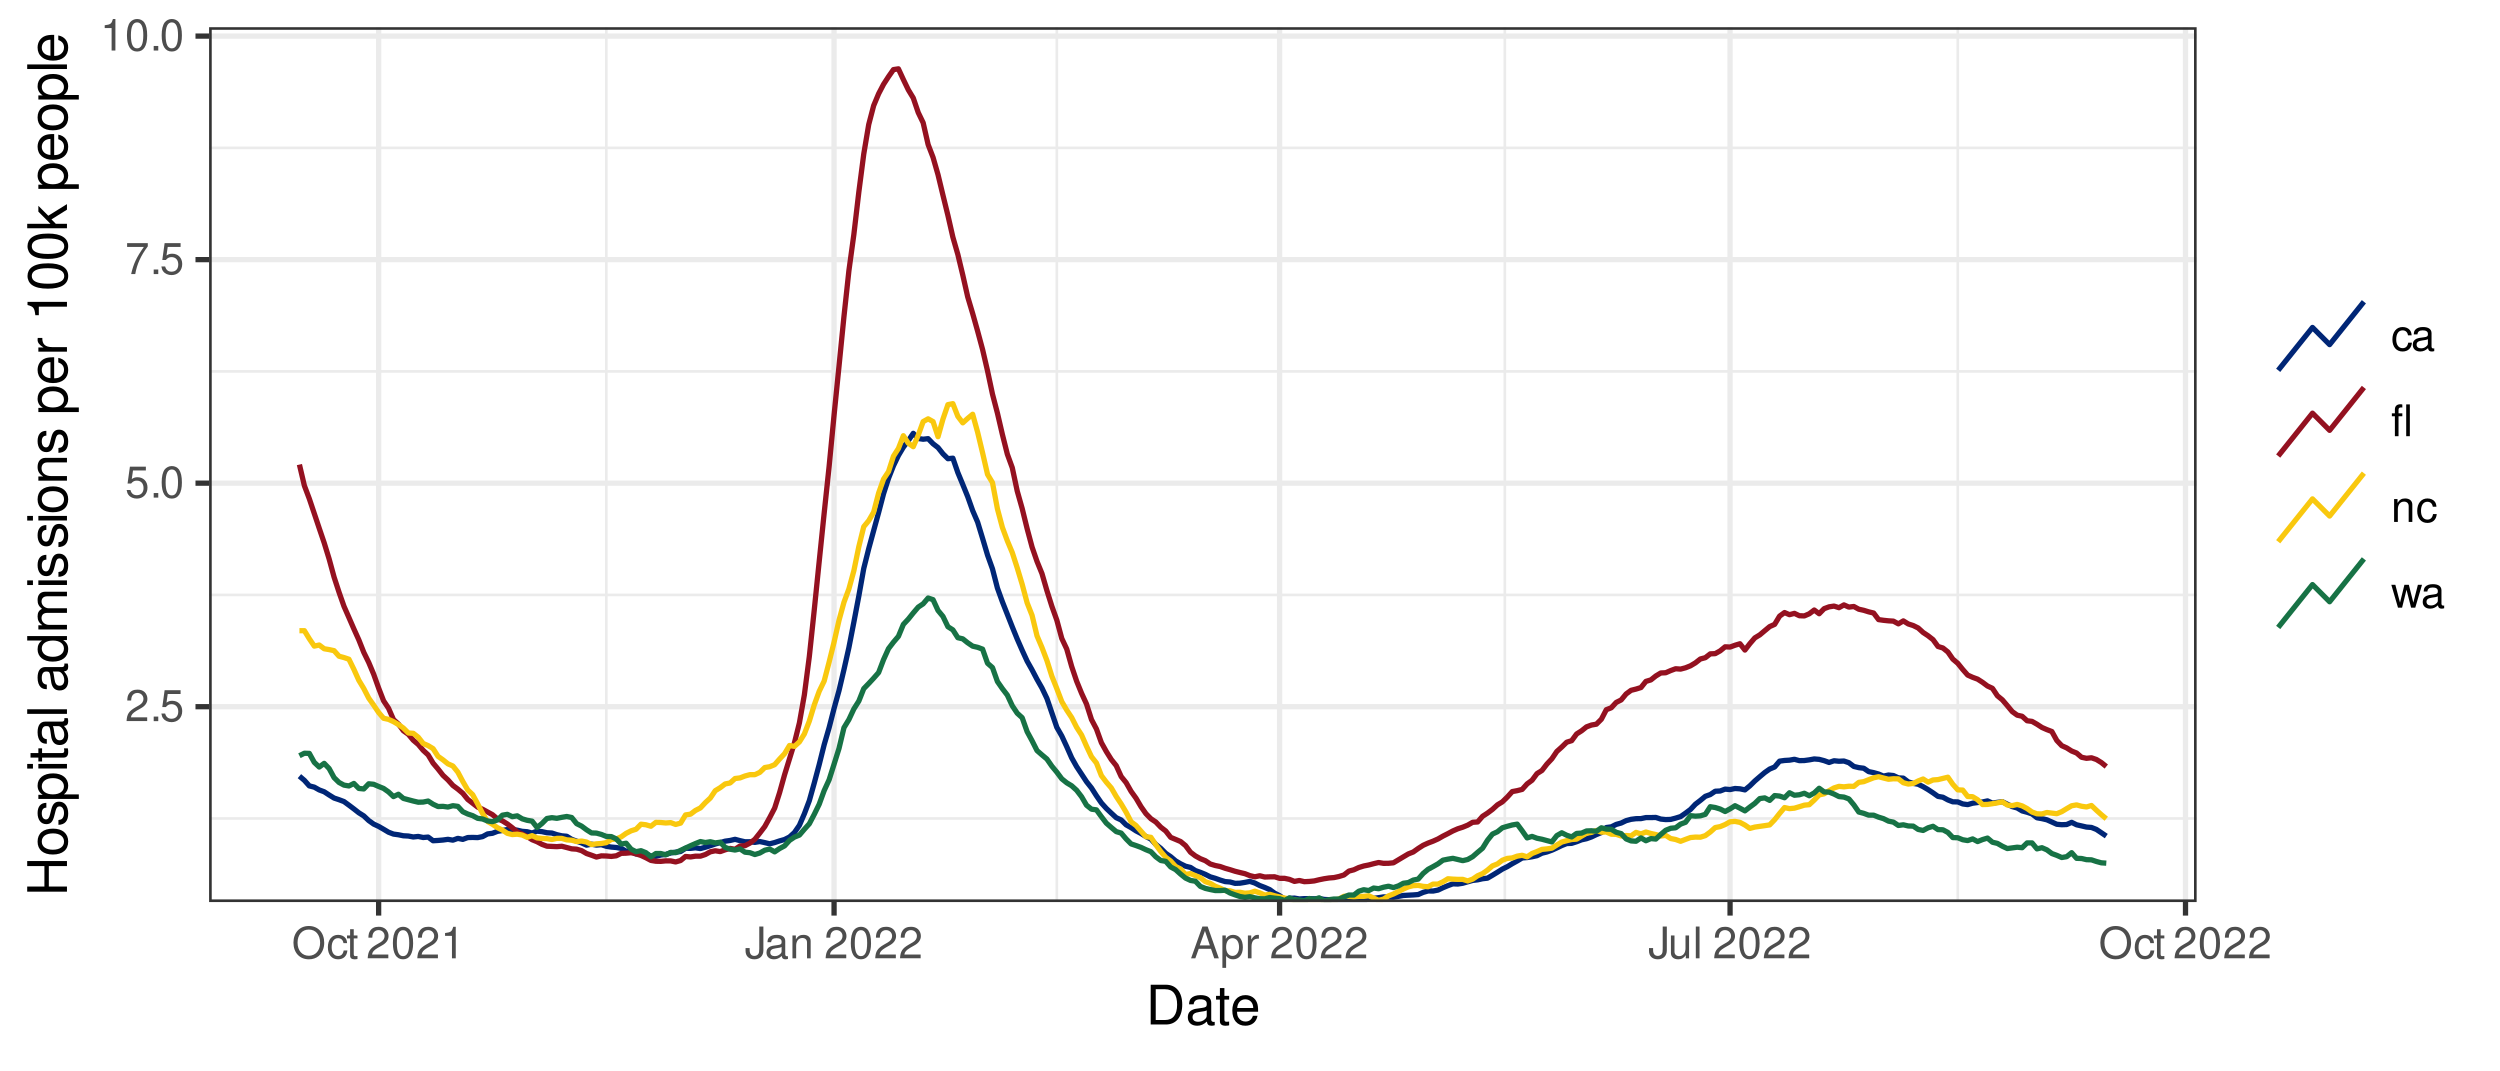 <?xml version="1.0" encoding="UTF-8"?>
<svg xmlns="http://www.w3.org/2000/svg" xmlns:xlink="http://www.w3.org/1999/xlink" width="504pt" height="216pt" viewBox="0 0 504 216" version="1.1">
<defs>
<g>
<symbol overflow="visible" id="glyph0-0">
<path style="stroke:none;" d=""/>
</symbol>
<symbol overflow="visible" id="glyph0-1">
<path style="stroke:none;" d="M 4.453 -0.766 L 1.172 -0.766 C 1.25 -1.297 1.531 -1.625 2.297 -2.094 L 3.172 -2.594 C 4.047 -3.062 4.5 -3.719 4.5 -4.5 C 4.5 -5.031 4.281 -5.531 3.922 -5.875 C 3.547 -6.203 3.094 -6.359 2.5 -6.359 C 1.703 -6.359 1.125 -6.078 0.781 -5.531 C 0.547 -5.203 0.453 -4.797 0.438 -4.156 L 1.219 -4.156 C 1.234 -4.594 1.297 -4.844 1.406 -5.062 C 1.594 -5.438 2 -5.688 2.469 -5.688 C 3.172 -5.688 3.703 -5.172 3.703 -4.484 C 3.703 -3.969 3.406 -3.531 2.859 -3.219 L 2.047 -2.75 C 0.75 -2 0.375 -1.406 0.297 -0.016 L 4.453 -0.016 Z M 4.453 -0.766 "/>
</symbol>
<symbol overflow="visible" id="glyph0-2">
<path style="stroke:none;" d="M 1.688 -0.922 L 0.766 -0.922 L 0.766 0 L 1.688 0 Z M 1.688 -0.922 "/>
</symbol>
<symbol overflow="visible" id="glyph0-3">
<path style="stroke:none;" d="M 4.188 -6.234 L 0.969 -6.234 L 0.5 -2.844 L 1.219 -2.844 C 1.578 -3.266 1.875 -3.422 2.359 -3.422 C 3.203 -3.422 3.719 -2.844 3.719 -1.922 C 3.719 -1.031 3.203 -0.484 2.359 -0.484 C 1.688 -0.484 1.266 -0.828 1.078 -1.531 L 0.312 -1.531 C 0.406 -1.016 0.5 -0.781 0.688 -0.547 C 1.031 -0.078 1.672 0.203 2.375 0.203 C 3.641 0.203 4.516 -0.719 4.516 -2.031 C 4.516 -3.266 3.688 -4.109 2.5 -4.109 C 2.062 -4.109 1.703 -4 1.344 -3.734 L 1.594 -5.469 L 4.188 -5.469 Z M 4.188 -6.234 "/>
</symbol>
<symbol overflow="visible" id="glyph0-4">
<path style="stroke:none;" d="M 2.422 -6.359 C 1.844 -6.359 1.312 -6.094 0.984 -5.672 C 0.578 -5.109 0.375 -4.25 0.375 -3.078 C 0.375 -0.938 1.078 0.203 2.422 0.203 C 3.734 0.203 4.453 -0.938 4.453 -3.031 C 4.453 -4.25 4.266 -5.078 3.859 -5.672 C 3.531 -6.109 3.016 -6.359 2.422 -6.359 Z M 2.422 -5.672 C 3.25 -5.672 3.672 -4.828 3.672 -3.094 C 3.672 -1.281 3.266 -0.438 2.406 -0.438 C 1.578 -0.438 1.172 -1.312 1.172 -3.062 C 1.172 -4.828 1.578 -5.672 2.422 -5.672 Z M 2.422 -5.672 "/>
</symbol>
<symbol overflow="visible" id="glyph0-5">
<path style="stroke:none;" d="M 4.578 -6.234 L 0.406 -6.234 L 0.406 -5.469 L 3.781 -5.469 C 2.281 -3.359 1.688 -2.047 1.219 0 L 2.047 0 C 2.391 -2 3.172 -3.719 4.578 -5.594 Z M 4.578 -6.234 "/>
</symbol>
<symbol overflow="visible" id="glyph0-6">
<path style="stroke:none;" d="M 2.281 -4.531 L 2.281 0 L 3.047 0 L 3.047 -6.359 L 2.547 -6.359 C 2.266 -5.391 2.094 -5.25 0.891 -5.094 L 0.891 -4.531 Z M 2.281 -4.531 "/>
</symbol>
<symbol overflow="visible" id="glyph0-7">
<path style="stroke:none;" d="M 3.422 -6.516 C 1.578 -6.516 0.328 -5.156 0.328 -3.156 C 0.328 -1.141 1.578 0.203 3.438 0.203 C 4.219 0.203 4.906 -0.031 5.422 -0.469 C 6.109 -1.062 6.531 -2.062 6.531 -3.109 C 6.531 -5.172 5.297 -6.516 3.422 -6.516 Z M 3.422 -5.797 C 4.812 -5.797 5.703 -4.75 5.703 -3.125 C 5.703 -1.578 4.781 -0.516 3.438 -0.516 C 2.062 -0.516 1.156 -1.578 1.156 -3.156 C 1.156 -4.734 2.062 -5.797 3.422 -5.797 Z M 3.422 -5.797 "/>
</symbol>
<symbol overflow="visible" id="glyph0-8">
<path style="stroke:none;" d="M 4.141 -3.062 C 4.109 -3.516 4.016 -3.797 3.828 -4.062 C 3.516 -4.484 2.969 -4.734 2.328 -4.734 C 1.078 -4.734 0.266 -3.75 0.266 -2.219 C 0.266 -0.734 1.062 0.203 2.312 0.203 C 3.406 0.203 4.109 -0.453 4.203 -1.578 L 3.453 -1.578 C 3.328 -0.844 2.953 -0.469 2.328 -0.469 C 1.516 -0.469 1.031 -1.141 1.031 -2.219 C 1.031 -3.375 1.516 -4.062 2.312 -4.062 C 2.922 -4.062 3.312 -3.703 3.406 -3.062 Z M 4.141 -3.062 "/>
</symbol>
<symbol overflow="visible" id="glyph0-9">
<path style="stroke:none;" d="M 2.234 -4.609 L 1.484 -4.609 L 1.484 -5.875 L 0.75 -5.875 L 0.75 -4.609 L 0.125 -4.609 L 0.125 -4.016 L 0.75 -4.016 L 0.75 -0.531 C 0.75 -0.047 1.062 0.203 1.641 0.203 C 1.828 0.203 1.984 0.188 2.234 0.141 L 2.234 -0.469 C 2.125 -0.453 2.031 -0.438 1.875 -0.438 C 1.562 -0.438 1.484 -0.531 1.484 -0.859 L 1.484 -4.016 L 2.234 -4.016 Z M 2.234 -4.609 "/>
</symbol>
<symbol overflow="visible" id="glyph0-10">
<path style="stroke:none;" d=""/>
</symbol>
<symbol overflow="visible" id="glyph0-11">
<path style="stroke:none;" d="M 2.922 -6.406 L 2.922 -1.906 C 2.922 -1.391 2.875 -1.094 2.734 -0.875 C 2.562 -0.641 2.266 -0.484 1.938 -0.484 C 1.328 -0.484 0.984 -0.891 0.984 -1.641 L 0.984 -2.062 L 0.156 -2.062 L 0.156 -1.5 C 0.156 -0.453 0.828 0.203 1.938 0.203 C 3.047 0.203 3.75 -0.5 3.75 -1.594 L 3.75 -6.406 Z M 2.922 -6.406 "/>
</symbol>
<symbol overflow="visible" id="glyph0-12">
<path style="stroke:none;" d="M 4.703 -0.438 C 4.625 -0.406 4.594 -0.406 4.547 -0.406 C 4.297 -0.406 4.156 -0.547 4.156 -0.781 L 4.156 -3.484 C 4.156 -4.297 3.547 -4.734 2.422 -4.734 C 1.734 -4.734 1.203 -4.547 0.891 -4.203 C 0.672 -3.969 0.594 -3.703 0.578 -3.25 L 1.312 -3.25 C 1.375 -3.812 1.703 -4.062 2.391 -4.062 C 3.062 -4.062 3.422 -3.812 3.422 -3.375 L 3.422 -3.188 C 3.406 -2.875 3.25 -2.75 2.656 -2.672 C 1.625 -2.547 1.453 -2.5 1.172 -2.391 C 0.641 -2.156 0.375 -1.766 0.375 -1.156 C 0.375 -0.328 0.953 0.203 1.875 0.203 C 2.469 0.203 2.922 0 3.453 -0.469 C 3.5 0 3.734 0.203 4.203 0.203 C 4.359 0.203 4.453 0.188 4.703 0.125 Z M 3.422 -1.453 C 3.422 -1.203 3.359 -1.062 3.125 -0.859 C 2.828 -0.578 2.469 -0.438 2.047 -0.438 C 1.469 -0.438 1.141 -0.719 1.141 -1.172 C 1.141 -1.656 1.453 -1.906 2.25 -2.016 C 3.031 -2.125 3.172 -2.156 3.422 -2.281 Z M 3.422 -1.453 "/>
</symbol>
<symbol overflow="visible" id="glyph0-13">
<path style="stroke:none;" d="M 0.609 -4.609 L 0.609 0 L 1.359 0 L 1.359 -2.547 C 1.359 -3.484 1.844 -4.094 2.609 -4.094 C 3.188 -4.094 3.547 -3.75 3.547 -3.188 L 3.547 0 L 4.281 0 L 4.281 -3.484 C 4.281 -4.25 3.719 -4.734 2.828 -4.734 C 2.141 -4.734 1.703 -4.484 1.297 -3.828 L 1.297 -4.609 Z M 0.609 -4.609 "/>
</symbol>
<symbol overflow="visible" id="glyph0-14">
<path style="stroke:none;" d="M 4.172 -1.922 L 4.828 0 L 5.75 0 L 3.5 -6.406 L 2.438 -6.406 L 0.156 0 L 1.016 0 L 1.703 -1.922 Z M 3.938 -2.609 L 1.906 -2.609 L 2.953 -5.531 Z M 3.938 -2.609 "/>
</symbol>
<symbol overflow="visible" id="glyph0-15">
<path style="stroke:none;" d="M 0.469 1.922 L 1.219 1.922 L 1.219 -0.484 C 1.594 -0.016 2.031 0.203 2.625 0.203 C 3.828 0.203 4.594 -0.75 4.594 -2.219 C 4.594 -3.781 3.844 -4.734 2.625 -4.734 C 2 -4.734 1.5 -4.453 1.156 -3.922 L 1.156 -4.609 L 0.469 -4.609 Z M 2.5 -4.062 C 3.312 -4.062 3.828 -3.344 3.828 -2.25 C 3.828 -1.203 3.297 -0.484 2.5 -0.484 C 1.719 -0.484 1.219 -1.188 1.219 -2.266 C 1.219 -3.359 1.719 -4.062 2.5 -4.062 Z M 2.5 -4.062 "/>
</symbol>
<symbol overflow="visible" id="glyph0-16">
<path style="stroke:none;" d="M 0.609 -4.609 L 0.609 0 L 1.344 0 L 1.344 -2.391 C 1.359 -3.5 1.812 -4 2.828 -3.969 L 2.828 -4.719 C 2.703 -4.734 2.625 -4.734 2.547 -4.734 C 2.062 -4.734 1.703 -4.453 1.281 -3.781 L 1.281 -4.609 Z M 0.609 -4.609 "/>
</symbol>
<symbol overflow="visible" id="glyph0-17">
<path style="stroke:none;" d="M 4.234 0 L 4.234 -4.609 L 3.516 -4.609 L 3.516 -2 C 3.516 -1.062 3.016 -0.438 2.25 -0.438 C 1.672 -0.438 1.297 -0.797 1.297 -1.344 L 1.297 -4.609 L 0.578 -4.609 L 0.578 -1.062 C 0.578 -0.297 1.141 0.203 2.047 0.203 C 2.719 0.203 3.156 -0.031 3.578 -0.641 L 3.578 0 Z M 4.234 0 "/>
</symbol>
<symbol overflow="visible" id="glyph0-18">
<path style="stroke:none;" d="M 1.344 -6.406 L 0.594 -6.406 L 0.594 0 L 1.344 0 Z M 1.344 -6.406 "/>
</symbol>
<symbol overflow="visible" id="glyph0-19">
<path style="stroke:none;" d="M 2.266 -4.609 L 1.5 -4.609 L 1.5 -5.328 C 1.5 -5.641 1.656 -5.797 2 -5.797 C 2.062 -5.797 2.094 -5.797 2.266 -5.781 L 2.266 -6.391 C 2.094 -6.438 2 -6.438 1.844 -6.438 C 1.172 -6.438 0.766 -6.047 0.766 -5.391 L 0.766 -4.609 L 0.156 -4.609 L 0.156 -4.016 L 0.766 -4.016 L 0.766 0 L 1.5 0 L 1.5 -4.016 L 2.266 -4.016 Z M 3.781 -6.406 L 3.047 -6.406 L 3.047 0 L 3.781 0 Z M 3.781 -6.406 "/>
</symbol>
<symbol overflow="visible" id="glyph0-20">
<path style="stroke:none;" d="M 4.875 0 L 6.234 -4.609 L 5.406 -4.609 L 4.484 -1.016 L 3.578 -4.609 L 2.688 -4.609 L 1.797 -1.016 L 0.859 -4.609 L 0.047 -4.609 L 1.391 0 L 2.219 0 L 3.109 -3.609 L 4.031 0 Z M 4.875 0 "/>
</symbol>
<symbol overflow="visible" id="glyph1-0">
<path style="stroke:none;" d=""/>
</symbol>
<symbol overflow="visible" id="glyph1-1">
<path style="stroke:none;" d="M 0.984 0 L 4.062 0 C 6.094 0 7.344 -1.516 7.344 -4.016 C 7.344 -6.5 6.109 -8.016 4.062 -8.016 L 0.984 -8.016 Z M 2 -0.906 L 2 -7.109 L 3.891 -7.109 C 5.484 -7.109 6.312 -6.047 6.312 -4 C 6.312 -1.969 5.484 -0.906 3.891 -0.906 Z M 2 -0.906 "/>
</symbol>
<symbol overflow="visible" id="glyph1-2">
<path style="stroke:none;" d="M 5.891 -0.531 C 5.781 -0.516 5.734 -0.516 5.688 -0.516 C 5.375 -0.516 5.188 -0.688 5.188 -0.969 L 5.188 -4.359 C 5.188 -5.375 4.438 -5.922 3.031 -5.922 C 2.172 -5.922 1.5 -5.688 1.109 -5.266 C 0.844 -4.969 0.734 -4.625 0.719 -4.062 L 1.641 -4.062 C 1.719 -4.766 2.141 -5.078 2.984 -5.078 C 3.828 -5.078 4.281 -4.781 4.281 -4.219 L 4.281 -3.984 C 4.266 -3.594 4.062 -3.438 3.328 -3.344 C 2.031 -3.172 1.828 -3.141 1.469 -2.984 C 0.797 -2.703 0.469 -2.203 0.469 -1.453 C 0.469 -0.406 1.188 0.25 2.359 0.25 C 3.078 0.25 3.656 0 4.312 -0.594 C 4.375 0 4.656 0.25 5.266 0.25 C 5.453 0.25 5.578 0.234 5.891 0.156 Z M 4.281 -1.812 C 4.281 -1.5 4.188 -1.312 3.922 -1.062 C 3.547 -0.719 3.094 -0.547 2.547 -0.547 C 1.844 -0.547 1.422 -0.891 1.422 -1.469 C 1.422 -2.078 1.812 -2.391 2.812 -2.531 C 3.781 -2.656 3.969 -2.703 4.281 -2.844 Z M 4.281 -1.812 "/>
</symbol>
<symbol overflow="visible" id="glyph1-3">
<path style="stroke:none;" d="M 2.797 -5.766 L 1.844 -5.766 L 1.844 -7.344 L 0.938 -7.344 L 0.938 -5.766 L 0.156 -5.766 L 0.156 -5.016 L 0.938 -5.016 L 0.938 -0.656 C 0.938 -0.062 1.328 0.25 2.047 0.25 C 2.281 0.25 2.484 0.234 2.797 0.172 L 2.797 -0.594 C 2.656 -0.562 2.547 -0.547 2.359 -0.547 C 1.953 -0.547 1.844 -0.656 1.844 -1.062 L 1.844 -5.016 L 2.797 -5.016 Z M 2.797 -5.766 "/>
</symbol>
<symbol overflow="visible" id="glyph1-4">
<path style="stroke:none;" d="M 5.641 -2.578 C 5.641 -3.453 5.578 -3.984 5.406 -4.406 C 5.031 -5.359 4.156 -5.922 3.078 -5.922 C 1.469 -5.922 0.438 -4.703 0.438 -2.812 C 0.438 -0.906 1.438 0.25 3.062 0.25 C 4.375 0.25 5.297 -0.5 5.516 -1.75 L 4.594 -1.75 C 4.344 -0.984 3.828 -0.594 3.094 -0.594 C 2.516 -0.594 2.016 -0.859 1.703 -1.344 C 1.484 -1.672 1.406 -2 1.391 -2.578 Z M 1.422 -3.328 C 1.5 -4.391 2.141 -5.078 3.062 -5.078 C 4 -5.078 4.656 -4.359 4.656 -3.328 Z M 1.422 -3.328 "/>
</symbol>
<symbol overflow="visible" id="glyph2-0">
<path style="stroke:none;" d=""/>
</symbol>
<symbol overflow="visible" id="glyph2-1">
<path style="stroke:none;" d="M -3.656 -6.062 L 0 -6.062 L 0 -7.078 L -8.016 -7.078 L -8.016 -6.062 L -4.547 -6.062 L -4.547 -1.938 L -8.016 -1.938 L -8.016 -0.906 L 0 -0.906 L 0 -1.938 L -3.656 -1.938 Z M -3.656 -6.062 "/>
</symbol>
<symbol overflow="visible" id="glyph2-2">
<path style="stroke:none;" d="M -5.922 -2.984 C -5.922 -1.359 -4.781 -0.391 -2.844 -0.391 C -0.891 -0.391 0.25 -1.359 0.25 -3 C 0.25 -4.625 -0.906 -5.609 -2.797 -5.609 C -4.797 -5.609 -5.922 -4.656 -5.922 -2.984 Z M -5.078 -3 C -5.078 -4.031 -4.234 -4.656 -2.812 -4.656 C -1.438 -4.656 -0.594 -4.016 -0.594 -3 C -0.594 -1.984 -1.438 -1.359 -2.844 -1.359 C -4.234 -1.359 -5.078 -1.984 -5.078 -3 Z M -5.078 -3 "/>
</symbol>
<symbol overflow="visible" id="glyph2-3">
<path style="stroke:none;" d="M -4.156 -4.812 C -5.297 -4.812 -5.922 -4.062 -5.922 -2.734 C -5.922 -1.391 -5.234 -0.516 -4.172 -0.516 C -3.266 -0.516 -2.844 -0.984 -2.516 -2.344 L -2.297 -3.203 C -2.141 -3.844 -1.906 -4.094 -1.5 -4.094 C -0.953 -4.094 -0.594 -3.547 -0.594 -2.75 C -0.594 -2.25 -0.734 -1.844 -0.984 -1.609 C -1.141 -1.469 -1.312 -1.391 -1.719 -1.344 L -1.719 -0.375 C -0.391 -0.422 0.25 -1.172 0.25 -2.672 C 0.25 -4.125 -0.469 -5.047 -1.578 -5.047 C -2.438 -5.047 -2.906 -4.562 -3.172 -3.422 L -3.391 -2.547 C -3.562 -1.797 -3.812 -1.469 -4.219 -1.469 C -4.75 -1.469 -5.078 -1.953 -5.078 -2.688 C -5.078 -3.438 -4.766 -3.828 -4.156 -3.844 Z M -4.156 -4.812 "/>
</symbol>
<symbol overflow="visible" id="glyph2-4">
<path style="stroke:none;" d="M 2.391 -0.594 L 2.391 -1.516 L -0.609 -1.516 C -0.016 -2 0.25 -2.547 0.25 -3.281 C 0.25 -4.781 -0.953 -5.75 -2.781 -5.75 C -4.719 -5.75 -5.922 -4.812 -5.922 -3.281 C -5.922 -2.5 -5.578 -1.875 -4.891 -1.438 L -5.766 -1.438 L -5.766 -0.594 Z M -5.078 -3.125 C -5.078 -4.141 -4.188 -4.797 -2.812 -4.797 C -1.5 -4.797 -0.609 -4.125 -0.609 -3.125 C -0.609 -2.141 -1.484 -1.516 -2.844 -1.516 C -4.188 -1.516 -5.078 -2.141 -5.078 -3.125 Z M -5.078 -3.125 "/>
</symbol>
<symbol overflow="visible" id="glyph2-5">
<path style="stroke:none;" d="M -5.766 -1.656 L -5.766 -0.734 L 0 -0.734 L 0 -1.656 Z M -8.016 -1.656 L -8.016 -0.719 L -6.859 -0.719 L -6.859 -1.656 Z M -8.016 -1.656 "/>
</symbol>
<symbol overflow="visible" id="glyph2-6">
<path style="stroke:none;" d="M -5.766 -2.797 L -5.766 -1.844 L -7.344 -1.844 L -7.344 -0.938 L -5.766 -0.938 L -5.766 -0.156 L -5.016 -0.156 L -5.016 -0.938 L -0.656 -0.938 C -0.062 -0.938 0.25 -1.328 0.25 -2.047 C 0.25 -2.281 0.234 -2.484 0.172 -2.797 L -0.594 -2.797 C -0.562 -2.656 -0.547 -2.547 -0.547 -2.359 C -0.547 -1.953 -0.656 -1.844 -1.062 -1.844 L -5.016 -1.844 L -5.016 -2.797 Z M -5.766 -2.797 "/>
</symbol>
<symbol overflow="visible" id="glyph2-7">
<path style="stroke:none;" d="M -0.531 -5.891 C -0.516 -5.781 -0.516 -5.734 -0.516 -5.688 C -0.516 -5.375 -0.688 -5.188 -0.969 -5.188 L -4.359 -5.188 C -5.375 -5.188 -5.922 -4.438 -5.922 -3.031 C -5.922 -2.172 -5.688 -1.5 -5.266 -1.109 C -4.969 -0.844 -4.625 -0.734 -4.062 -0.719 L -4.062 -1.641 C -4.766 -1.719 -5.078 -2.141 -5.078 -2.984 C -5.078 -3.828 -4.781 -4.281 -4.219 -4.281 L -3.984 -4.281 C -3.594 -4.266 -3.438 -4.062 -3.344 -3.328 C -3.172 -2.031 -3.141 -1.828 -2.984 -1.469 C -2.703 -0.797 -2.203 -0.469 -1.453 -0.469 C -0.406 -0.469 0.25 -1.188 0.25 -2.359 C 0.25 -3.078 0 -3.656 -0.594 -4.312 C 0 -4.375 0.25 -4.656 0.25 -5.266 C 0.25 -5.453 0.234 -5.578 0.156 -5.891 Z M -1.812 -4.281 C -1.5 -4.281 -1.312 -4.188 -1.062 -3.922 C -0.719 -3.547 -0.547 -3.094 -0.547 -2.547 C -0.547 -1.844 -0.891 -1.422 -1.469 -1.422 C -2.078 -1.422 -2.391 -1.812 -2.531 -2.812 C -2.656 -3.781 -2.703 -3.969 -2.844 -4.281 Z M -1.812 -4.281 "/>
</symbol>
<symbol overflow="visible" id="glyph2-8">
<path style="stroke:none;" d="M -8.016 -1.672 L -8.016 -0.75 L 0 -0.75 L 0 -1.672 Z M -8.016 -1.672 "/>
</symbol>
<symbol overflow="visible" id="glyph2-9">
<path style="stroke:none;" d=""/>
</symbol>
<symbol overflow="visible" id="glyph2-10">
<path style="stroke:none;" d="M -8.016 -5.438 L -8.016 -4.531 L -5.031 -4.531 C -5.625 -4.141 -5.922 -3.531 -5.922 -2.766 C -5.922 -1.266 -4.734 -0.281 -2.891 -0.281 C -0.953 -0.281 0.25 -1.234 0.25 -2.797 C 0.25 -3.594 -0.047 -4.141 -0.766 -4.625 L 0 -4.625 L 0 -5.438 Z M -5.078 -2.922 C -5.078 -3.906 -4.203 -4.531 -2.812 -4.531 C -1.484 -4.531 -0.609 -3.891 -0.609 -2.922 C -0.609 -1.906 -1.5 -1.25 -2.844 -1.25 C -4.188 -1.25 -5.078 -1.906 -5.078 -2.922 Z M -5.078 -2.922 "/>
</symbol>
<symbol overflow="visible" id="glyph2-11">
<path style="stroke:none;" d="M -5.766 -0.766 L 0 -0.766 L 0 -1.688 L -3.625 -1.688 C -4.453 -1.688 -5.125 -2.297 -5.125 -3.047 C -5.125 -3.734 -4.703 -4.109 -3.969 -4.109 L 0 -4.109 L 0 -5.031 L -3.625 -5.031 C -4.453 -5.031 -5.125 -5.641 -5.125 -6.391 C -5.125 -7.062 -4.703 -7.453 -3.969 -7.453 L 0 -7.453 L 0 -8.375 L -4.328 -8.375 C -5.359 -8.375 -5.922 -7.781 -5.922 -6.703 C -5.922 -5.938 -5.703 -5.484 -5.047 -4.938 C -5.672 -4.594 -5.922 -4.141 -5.922 -3.391 C -5.922 -2.625 -5.641 -2.094 -4.953 -1.609 L -5.766 -1.609 Z M -5.766 -0.766 "/>
</symbol>
<symbol overflow="visible" id="glyph2-12">
<path style="stroke:none;" d="M -5.766 -0.766 L 0 -0.766 L 0 -1.688 L -3.172 -1.688 C -4.359 -1.688 -5.125 -2.312 -5.125 -3.25 C -5.125 -3.984 -4.688 -4.438 -4 -4.438 L 0 -4.438 L 0 -5.359 L -4.359 -5.359 C -5.312 -5.359 -5.922 -4.641 -5.922 -3.531 C -5.922 -2.672 -5.594 -2.125 -4.797 -1.609 L -5.766 -1.609 Z M -5.766 -0.766 "/>
</symbol>
<symbol overflow="visible" id="glyph2-13">
<path style="stroke:none;" d="M -2.578 -5.641 C -3.453 -5.641 -3.984 -5.578 -4.406 -5.406 C -5.359 -5.031 -5.922 -4.156 -5.922 -3.078 C -5.922 -1.469 -4.703 -0.438 -2.812 -0.438 C -0.906 -0.438 0.25 -1.438 0.25 -3.062 C 0.25 -4.375 -0.5 -5.297 -1.75 -5.516 L -1.75 -4.594 C -0.984 -4.344 -0.594 -3.828 -0.594 -3.094 C -0.594 -2.516 -0.859 -2.016 -1.344 -1.703 C -1.672 -1.484 -2 -1.406 -2.578 -1.391 Z M -3.328 -1.422 C -4.391 -1.5 -5.078 -2.141 -5.078 -3.062 C -5.078 -4 -4.359 -4.656 -3.328 -4.656 Z M -3.328 -1.422 "/>
</symbol>
<symbol overflow="visible" id="glyph2-14">
<path style="stroke:none;" d="M -5.766 -0.766 L 0 -0.766 L 0 -1.688 L -2.984 -1.688 C -4.375 -1.688 -5 -2.266 -4.969 -3.531 L -5.891 -3.531 C -5.922 -3.375 -5.922 -3.281 -5.922 -3.172 C -5.922 -2.578 -5.578 -2.141 -4.719 -1.609 L -5.766 -1.609 Z M -5.766 -0.766 "/>
</symbol>
<symbol overflow="visible" id="glyph2-15">
<path style="stroke:none;" d="M -5.672 -2.844 L 0 -2.844 L 0 -3.812 L -7.953 -3.812 L -7.953 -3.172 C -6.734 -2.844 -6.562 -2.625 -6.375 -1.125 L -5.672 -1.125 Z M -5.672 -2.844 "/>
</symbol>
<symbol overflow="visible" id="glyph2-16">
<path style="stroke:none;" d="M -7.953 -3.031 C -7.953 -2.297 -7.625 -1.641 -7.078 -1.234 C -6.375 -0.719 -5.328 -0.469 -3.844 -0.469 C -1.172 -0.469 0.25 -1.359 0.25 -3.031 C 0.25 -4.672 -1.172 -5.578 -3.781 -5.578 C -5.328 -5.578 -6.359 -5.328 -7.078 -4.812 C -7.641 -4.406 -7.953 -3.766 -7.953 -3.031 Z M -7.094 -3.031 C -7.094 -4.062 -6.031 -4.594 -3.875 -4.594 C -1.609 -4.594 -0.547 -4.078 -0.547 -3 C -0.547 -1.984 -1.656 -1.469 -3.844 -1.469 C -6.031 -1.469 -7.094 -1.984 -7.094 -3.031 Z M -7.094 -3.031 "/>
</symbol>
<symbol overflow="visible" id="glyph2-17">
<path style="stroke:none;" d="M -8.016 -1.547 L -8.016 -0.641 L 0 -0.641 L 0 -1.547 L -2.25 -1.547 L -3.125 -2.438 L 0 -4.391 L 0 -5.516 L -3.766 -3.172 L -5.766 -5.172 L -5.766 -4 L -3.328 -1.547 Z M -8.016 -1.547 "/>
</symbol>
</g>
<clipPath id="clip1">
  <path d="M 42.152 5.48 L 442.844 5.48 L 442.844 181.852 L 42.152 181.852 Z M 42.152 5.48 "/>
</clipPath>
<clipPath id="clip2">
  <path d="M 42.152 164 L 442.844 164 L 442.844 166 L 42.152 166 Z M 42.152 164 "/>
</clipPath>
<clipPath id="clip3">
  <path d="M 42.152 119 L 442.844 119 L 442.844 121 L 42.152 121 Z M 42.152 119 "/>
</clipPath>
<clipPath id="clip4">
  <path d="M 42.152 74 L 442.844 74 L 442.844 76 L 42.152 76 Z M 42.152 74 "/>
</clipPath>
<clipPath id="clip5">
  <path d="M 42.152 29 L 442.844 29 L 442.844 31 L 42.152 31 Z M 42.152 29 "/>
</clipPath>
<clipPath id="clip6">
  <path d="M 121 5.48 L 123 5.48 L 123 181.852 L 121 181.852 Z M 121 5.48 "/>
</clipPath>
<clipPath id="clip7">
  <path d="M 212 5.48 L 214 5.48 L 214 181.852 L 212 181.852 Z M 212 5.48 "/>
</clipPath>
<clipPath id="clip8">
  <path d="M 303 5.48 L 304 5.48 L 304 181.852 L 303 181.852 Z M 303 5.48 "/>
</clipPath>
<clipPath id="clip9">
  <path d="M 394 5.48 L 395 5.48 L 395 181.852 L 394 181.852 Z M 394 5.48 "/>
</clipPath>
<clipPath id="clip10">
  <path d="M 42.152 141 L 442.844 141 L 442.844 144 L 42.152 144 Z M 42.152 141 "/>
</clipPath>
<clipPath id="clip11">
  <path d="M 42.152 96 L 442.844 96 L 442.844 98 L 42.152 98 Z M 42.152 96 "/>
</clipPath>
<clipPath id="clip12">
  <path d="M 42.152 51 L 442.844 51 L 442.844 53 L 42.152 53 Z M 42.152 51 "/>
</clipPath>
<clipPath id="clip13">
  <path d="M 42.152 6 L 442.844 6 L 442.844 8 L 42.152 8 Z M 42.152 6 "/>
</clipPath>
<clipPath id="clip14">
  <path d="M 75 5.48 L 77 5.48 L 77 181.852 L 75 181.852 Z M 75 5.48 "/>
</clipPath>
<clipPath id="clip15">
  <path d="M 167 5.48 L 169 5.48 L 169 181.852 L 167 181.852 Z M 167 5.48 "/>
</clipPath>
<clipPath id="clip16">
  <path d="M 257 5.48 L 259 5.48 L 259 181.852 L 257 181.852 Z M 257 5.48 "/>
</clipPath>
<clipPath id="clip17">
  <path d="M 348 5.48 L 350 5.48 L 350 181.852 L 348 181.852 Z M 348 5.48 "/>
</clipPath>
<clipPath id="clip18">
  <path d="M 440 5.48 L 442 5.48 L 442 181.852 L 440 181.852 Z M 440 5.48 "/>
</clipPath>
<clipPath id="clip19">
  <path d="M 59 86 L 426 86 L 426 181.852 L 59 181.852 Z M 59 86 "/>
</clipPath>
<clipPath id="clip20">
  <path d="M 59 80 L 426 80 L 426 181.852 L 59 181.852 Z M 59 80 "/>
</clipPath>
<clipPath id="clip21">
  <path d="M 59 120 L 426 120 L 426 181.852 L 59 181.852 Z M 59 120 "/>
</clipPath>
<clipPath id="clip22">
  <path d="M 42.152 5.48 L 442.844 5.48 L 442.844 181.852 L 42.152 181.852 Z M 42.152 5.48 "/>
</clipPath>
</defs>
<g id="surface70">
<rect x="0" y="0" width="504" height="216" style="fill:rgb(100%,100%,100%);fill-opacity:1;stroke:none;"/>
<rect x="0" y="0" width="504" height="216" style="fill:rgb(100%,100%,100%);fill-opacity:1;stroke:none;"/>
<path style="fill:none;stroke-width:1.067;stroke-linecap:round;stroke-linejoin:round;stroke:rgb(100%,100%,100%);stroke-opacity:1;stroke-miterlimit:10;" d="M 0 216 L 504 216 L 504 0 L 0 0 Z M 0 216 "/>
<g clip-path="url(#clip1)" clip-rule="nonzero">
<path style=" stroke:none;fill-rule:nonzero;fill:rgb(100%,100%,100%);fill-opacity:1;" d="M 42.152 181.848 L 442.844 181.848 L 442.844 5.477 L 42.152 5.477 Z M 42.152 181.848 "/>
</g>
<g clip-path="url(#clip2)" clip-rule="nonzero">
<path style="fill:none;stroke-width:0.533;stroke-linecap:butt;stroke-linejoin:round;stroke:rgb(92.157%,92.157%,92.157%);stroke-opacity:1;stroke-miterlimit:10;" d="M 42.152 165 L 442.844 165 "/>
</g>
<g clip-path="url(#clip3)" clip-rule="nonzero">
<path style="fill:none;stroke-width:0.533;stroke-linecap:butt;stroke-linejoin:round;stroke:rgb(92.157%,92.157%,92.157%);stroke-opacity:1;stroke-miterlimit:10;" d="M 42.152 119.938 L 442.844 119.938 "/>
</g>
<g clip-path="url(#clip4)" clip-rule="nonzero">
<path style="fill:none;stroke-width:0.533;stroke-linecap:butt;stroke-linejoin:round;stroke:rgb(92.157%,92.157%,92.157%);stroke-opacity:1;stroke-miterlimit:10;" d="M 42.152 74.871 L 442.844 74.871 "/>
</g>
<g clip-path="url(#clip5)" clip-rule="nonzero">
<path style="fill:none;stroke-width:0.533;stroke-linecap:butt;stroke-linejoin:round;stroke:rgb(92.157%,92.157%,92.157%);stroke-opacity:1;stroke-miterlimit:10;" d="M 42.152 29.809 L 442.844 29.809 "/>
</g>
<g clip-path="url(#clip6)" clip-rule="nonzero">
<path style="fill:none;stroke-width:0.533;stroke-linecap:butt;stroke-linejoin:round;stroke:rgb(92.157%,92.157%,92.157%);stroke-opacity:1;stroke-miterlimit:10;" d="M 122.238 181.848 L 122.238 5.48 "/>
</g>
<g clip-path="url(#clip7)" clip-rule="nonzero">
<path style="fill:none;stroke-width:0.533;stroke-linecap:butt;stroke-linejoin:round;stroke:rgb(92.157%,92.157%,92.157%);stroke-opacity:1;stroke-miterlimit:10;" d="M 213.055 181.848 L 213.055 5.48 "/>
</g>
<g clip-path="url(#clip8)" clip-rule="nonzero">
<path style="fill:none;stroke-width:0.533;stroke-linecap:butt;stroke-linejoin:round;stroke:rgb(92.157%,92.157%,92.157%);stroke-opacity:1;stroke-miterlimit:10;" d="M 303.375 181.848 L 303.375 5.48 "/>
</g>
<g clip-path="url(#clip9)" clip-rule="nonzero">
<path style="fill:none;stroke-width:0.533;stroke-linecap:butt;stroke-linejoin:round;stroke:rgb(92.157%,92.157%,92.157%);stroke-opacity:1;stroke-miterlimit:10;" d="M 394.691 181.848 L 394.691 5.48 "/>
</g>
<g clip-path="url(#clip10)" clip-rule="nonzero">
<path style="fill:none;stroke-width:1.067;stroke-linecap:butt;stroke-linejoin:round;stroke:rgb(92.157%,92.157%,92.157%);stroke-opacity:1;stroke-miterlimit:10;" d="M 42.152 142.469 L 442.844 142.469 "/>
</g>
<g clip-path="url(#clip11)" clip-rule="nonzero">
<path style="fill:none;stroke-width:1.067;stroke-linecap:butt;stroke-linejoin:round;stroke:rgb(92.157%,92.157%,92.157%);stroke-opacity:1;stroke-miterlimit:10;" d="M 42.152 97.402 L 442.844 97.402 "/>
</g>
<g clip-path="url(#clip12)" clip-rule="nonzero">
<path style="fill:none;stroke-width:1.067;stroke-linecap:butt;stroke-linejoin:round;stroke:rgb(92.157%,92.157%,92.157%);stroke-opacity:1;stroke-miterlimit:10;" d="M 42.152 52.34 L 442.844 52.34 "/>
</g>
<g clip-path="url(#clip13)" clip-rule="nonzero">
<path style="fill:none;stroke-width:1.067;stroke-linecap:butt;stroke-linejoin:round;stroke:rgb(92.157%,92.157%,92.157%);stroke-opacity:1;stroke-miterlimit:10;" d="M 42.152 7.273 L 442.844 7.273 "/>
</g>
<g clip-path="url(#clip14)" clip-rule="nonzero">
<path style="fill:none;stroke-width:1.067;stroke-linecap:butt;stroke-linejoin:round;stroke:rgb(92.157%,92.157%,92.157%);stroke-opacity:1;stroke-miterlimit:10;" d="M 76.332 181.848 L 76.332 5.48 "/>
</g>
<g clip-path="url(#clip15)" clip-rule="nonzero">
<path style="fill:none;stroke-width:1.067;stroke-linecap:butt;stroke-linejoin:round;stroke:rgb(92.157%,92.157%,92.157%);stroke-opacity:1;stroke-miterlimit:10;" d="M 168.148 181.848 L 168.148 5.48 "/>
</g>
<g clip-path="url(#clip16)" clip-rule="nonzero">
<path style="fill:none;stroke-width:1.067;stroke-linecap:butt;stroke-linejoin:round;stroke:rgb(92.157%,92.157%,92.157%);stroke-opacity:1;stroke-miterlimit:10;" d="M 257.965 181.848 L 257.965 5.48 "/>
</g>
<g clip-path="url(#clip17)" clip-rule="nonzero">
<path style="fill:none;stroke-width:1.067;stroke-linecap:butt;stroke-linejoin:round;stroke:rgb(92.157%,92.157%,92.157%);stroke-opacity:1;stroke-miterlimit:10;" d="M 348.781 181.848 L 348.781 5.48 "/>
</g>
<g clip-path="url(#clip18)" clip-rule="nonzero">
<path style="fill:none;stroke-width:1.067;stroke-linecap:butt;stroke-linejoin:round;stroke:rgb(92.157%,92.157%,92.157%);stroke-opacity:1;stroke-miterlimit:10;" d="M 440.598 181.848 L 440.598 5.48 "/>
</g>
<g clip-path="url(#clip19)" clip-rule="nonzero">
<path style="fill:none;stroke-width:1.067;stroke-linecap:butt;stroke-linejoin:round;stroke:rgb(0%,14.902%,46.275%);stroke-opacity:1;stroke-miterlimit:10;" d="M 60.363 156.469 L 61.363 157.32 L 62.359 158.434 L 63.359 158.688 L 64.355 159.25 L 65.355 159.621 L 66.352 160.27 L 67.352 160.887 L 68.348 161.219 L 69.348 161.598 L 70.344 162.324 L 71.344 163.078 L 72.34 163.859 L 73.336 164.484 L 74.336 165.426 L 75.332 166.133 L 76.332 166.602 L 77.328 167.176 L 78.328 167.773 L 79.324 168.152 L 80.324 168.289 L 81.32 168.492 L 82.32 168.543 L 83.316 168.734 L 84.316 168.629 L 85.312 168.84 L 86.312 168.754 L 87.309 169.492 L 88.309 169.434 L 89.305 169.348 L 90.305 169.211 L 91.301 169.375 L 92.301 169.016 L 93.297 169.219 L 94.297 168.852 L 95.293 168.824 L 96.293 168.859 L 97.289 168.664 L 98.289 168.121 L 99.285 167.988 L 100.285 167.598 L 101.281 167.426 L 102.281 167.238 L 103.277 167.242 L 104.277 167.367 L 105.273 167.598 L 106.27 167.676 L 107.27 167.938 L 108.266 167.559 L 109.266 167.66 L 110.262 167.879 L 111.262 167.941 L 112.258 168.27 L 113.258 168.504 L 114.254 168.59 L 115.254 169.211 L 116.25 169.578 L 117.25 169.93 L 118.246 170.383 L 119.246 170.188 L 120.242 170.375 L 121.242 170.293 L 122.238 170.613 L 123.238 170.77 L 124.234 170.855 L 125.234 171.031 L 126.23 171.605 L 127.23 171.535 L 128.227 172.148 L 129.227 172.023 L 130.223 172.137 L 131.223 172.566 L 132.219 172.633 L 133.219 172.371 L 134.215 172.254 L 135.215 171.953 L 136.211 171.797 L 137.211 171.664 L 138.207 171.012 L 139.207 171.031 L 140.203 170.918 L 141.199 171.07 L 142.199 170.801 L 143.195 170.488 L 144.195 170.152 L 145.191 169.871 L 146.191 169.578 L 147.188 169.441 L 148.188 169.207 L 149.184 169.473 L 150.184 169.703 L 151.18 169.695 L 152.18 169.82 L 153.176 169.656 L 154.176 169.871 L 155.172 170.113 L 156.172 169.859 L 157.168 169.527 L 158.168 169.246 L 159.164 168.742 L 160.164 167.832 L 161.16 166.379 L 162.16 164.062 L 163.156 161.422 L 164.156 157.855 L 165.152 154.133 L 166.152 150.137 L 167.148 146.703 L 168.148 142.816 L 169.145 139.219 L 170.145 134.977 L 171.141 130.539 L 172.141 125.414 L 173.137 120.168 L 174.133 114.602 L 175.133 110.621 L 176.129 106.973 L 177.129 103.324 L 178.125 99.527 L 179.125 96.43 L 180.121 93.91 L 181.121 91.828 L 182.117 90.16 L 183.117 88.828 L 184.113 87.363 L 185.113 88.402 L 186.109 88.547 L 187.109 88.434 L 188.105 89.461 L 189.105 90.234 L 190.102 91.488 L 191.102 92.473 L 192.098 92.371 L 193.098 95.27 L 194.094 97.672 L 195.094 100.137 L 196.09 102.941 L 197.09 105.266 L 198.086 108.535 L 199.086 111.898 L 200.082 114.684 L 201.082 118.559 L 202.078 121.312 L 203.078 123.848 L 204.074 126.379 L 205.074 128.828 L 206.07 131.098 L 207.07 133.281 L 208.066 135.055 L 209.062 136.957 L 210.062 138.711 L 211.059 140.805 L 212.059 143.727 L 213.055 146.633 L 214.055 148.379 L 215.051 150.523 L 216.051 152.781 L 217.047 154.555 L 218.047 156.07 L 219.043 157.59 L 220.043 158.855 L 221.039 160.422 L 222.039 161.871 L 223.035 162.977 L 224.035 163.926 L 225.031 164.844 L 226.031 165.309 L 227.027 166.289 L 228.027 166.852 L 229.023 167.504 L 230.023 168.027 L 231.02 168.645 L 232.02 169.164 L 233.016 170.238 L 234.016 171.031 L 235.012 172.031 L 236.012 172.711 L 237.008 173.555 L 238.008 174.145 L 239.004 174.629 L 240.004 174.875 L 241 175.512 L 241.996 175.863 L 242.996 176.27 L 243.992 176.773 L 244.992 177.066 L 245.988 177.422 L 246.988 177.727 L 247.984 177.809 L 248.984 178.082 L 249.98 178.051 L 250.98 177.887 L 251.977 177.688 L 252.977 178.023 L 253.973 178.527 L 254.973 178.906 L 255.969 179.344 L 256.969 180.07 L 257.965 180.566 L 258.965 181.254 L 259.961 181.109 L 260.961 181.059 L 261.957 181.234 L 262.957 181.164 L 263.953 181.168 L 264.953 181.203 L 265.949 181.137 L 266.949 181.324 L 267.945 181.379 L 268.945 181.543 L 269.941 181.719 L 270.941 181.699 L 271.938 181.738 L 272.938 181.594 L 273.934 181.465 L 274.93 181.426 L 275.93 181.254 L 276.926 181.105 L 277.926 180.973 L 278.922 180.816 L 279.922 180.844 L 280.918 180.883 L 281.918 180.711 L 282.914 180.527 L 283.914 180.469 L 284.91 180.418 L 285.91 180.34 L 286.906 179.906 L 287.906 179.613 L 288.902 179.637 L 289.902 179.441 L 290.898 178.965 L 291.898 178.547 L 292.895 178.18 L 293.895 178.219 L 294.891 178.062 L 295.891 177.773 L 296.887 177.492 L 297.887 177.375 L 298.883 177.152 L 299.883 177.035 L 300.879 176.453 L 301.879 175.844 L 302.875 175.211 L 303.875 174.719 L 304.871 174.117 L 305.871 173.566 L 306.867 172.965 L 307.867 172.883 L 308.863 172.723 L 309.859 172.504 L 310.859 172.004 L 311.855 171.758 L 312.855 171.398 L 313.852 170.945 L 314.852 170.461 L 315.848 170.062 L 316.848 170.016 L 317.844 169.695 L 318.844 169.305 L 319.84 169.086 L 320.84 168.727 L 321.836 168.25 L 322.836 167.844 L 323.832 166.832 L 324.832 166.695 L 325.828 166.203 L 326.828 165.922 L 327.824 165.445 L 328.824 165.176 L 329.82 165.047 L 330.82 165.031 L 331.816 164.824 L 332.816 164.824 L 333.812 164.797 L 334.812 165.125 L 335.809 165.227 L 336.809 165.195 L 337.805 164.934 L 338.805 164.625 L 339.801 163.934 L 340.801 163.188 L 341.797 162.129 L 342.793 161.363 L 343.793 160.539 L 344.789 160.184 L 345.789 159.512 L 346.785 159.465 L 347.785 159.086 L 348.781 159.176 L 349.781 158.961 L 350.777 159.027 L 351.777 159.242 L 352.773 158.426 L 353.773 157.445 L 354.77 156.586 L 355.77 155.742 L 356.766 155.043 L 357.766 154.625 L 358.762 153.449 L 359.762 153.309 L 360.758 153.25 L 361.758 153.074 L 362.754 153.344 L 363.754 153.324 L 364.75 153.188 L 365.75 153.004 L 366.746 153.086 L 367.746 153.348 L 368.742 153.711 L 369.742 153.367 L 370.738 153.469 L 371.738 153.422 L 372.734 153.762 L 373.734 154.516 L 374.73 154.754 L 375.73 154.879 L 376.727 155.559 L 377.723 155.762 L 378.723 156.043 L 379.719 156.465 L 380.719 156.246 L 381.715 156.352 L 382.715 156.816 L 383.711 156.875 L 384.711 157.633 L 385.707 157.93 L 386.707 158.105 L 387.703 158.594 L 388.703 159.184 L 389.699 159.84 L 390.699 160.551 L 391.695 160.723 L 392.695 161.266 L 393.691 161.648 L 394.691 161.664 L 395.688 162.074 L 396.688 162.211 L 397.684 161.926 L 398.684 161.793 L 399.68 161.676 L 400.68 161.461 L 401.676 161.91 L 402.676 161.75 L 403.672 161.629 L 404.672 162.121 L 405.668 162.613 L 406.668 162.887 L 407.664 163.48 L 408.664 163.75 L 409.66 164.09 L 410.656 164.863 L 411.656 165.039 L 412.652 165.273 L 413.652 165.719 L 414.648 166.172 L 415.648 166.262 L 416.645 166.223 L 417.645 165.785 L 418.641 166.281 L 419.641 166.504 L 420.637 166.738 L 421.637 166.816 L 422.633 167.211 L 423.633 167.883 L 424.629 168.559 "/>
</g>
<path style="fill:none;stroke-width:1.067;stroke-linecap:butt;stroke-linejoin:round;stroke:rgb(58.039%,6.667%,12.549%);stroke-opacity:1;stroke-miterlimit:10;" d="M 60.363 93.656 L 61.363 97.91 L 62.359 100.551 L 63.359 103.527 L 64.355 106.5 L 65.355 109.438 L 66.352 112.684 L 67.352 116.348 L 68.348 119.391 L 69.348 122.234 L 70.344 124.5 L 71.344 126.797 L 72.34 129 L 73.336 131.512 L 74.336 133.551 L 75.332 135.922 L 76.332 138.715 L 77.328 141.277 L 78.328 142.781 L 79.324 145.066 L 80.324 145.969 L 81.32 147.32 L 82.32 148.031 L 83.316 149.227 L 84.316 150.078 L 85.312 151.266 L 86.312 152.188 L 87.309 153.848 L 88.309 155.031 L 89.305 156.301 L 90.305 157.234 L 91.301 158.34 L 92.301 159.086 L 93.297 159.926 L 94.297 161.16 L 95.293 161.93 L 96.293 162.711 L 97.289 163.148 L 98.289 163.695 L 99.285 164.238 L 100.285 165.082 L 101.281 165.484 L 102.281 166.109 L 103.277 166.871 L 104.277 167.711 L 105.273 168.148 L 106.27 168.648 L 107.27 169.285 L 108.266 169.688 L 109.266 170.223 L 110.262 170.59 L 111.262 170.637 L 112.258 170.684 L 113.258 170.602 L 114.254 170.863 L 115.254 171.125 L 116.25 171.195 L 117.25 171.492 L 118.246 172.07 L 119.246 172.414 L 120.242 172.781 L 121.242 172.543 L 122.238 172.57 L 123.238 172.652 L 124.234 172.531 L 125.234 172.035 L 126.23 172 L 127.23 171.906 L 128.227 172.141 L 129.227 172.461 L 130.223 172.926 L 131.223 173.457 L 132.219 173.625 L 133.219 173.648 L 134.215 173.551 L 135.215 173.562 L 136.211 173.766 L 137.211 173.48 L 138.207 172.664 L 139.207 172.758 L 140.203 172.605 L 141.199 172.605 L 142.199 172.273 L 143.195 171.727 L 144.195 171.516 L 145.191 171.68 L 146.191 171.324 L 147.188 171.039 L 148.188 171.219 L 149.184 170.555 L 150.184 170.496 L 151.18 169.973 L 152.18 169.203 L 153.176 167.949 L 154.176 166.633 L 155.172 164.832 L 156.172 162.91 L 157.168 159.785 L 158.168 156.195 L 159.164 152.973 L 160.164 149.734 L 161.16 145.73 L 162.16 140.078 L 163.156 132.379 L 164.156 122.945 L 165.152 113.172 L 166.152 103.453 L 167.148 94.059 L 168.148 83.691 L 169.145 73.82 L 170.145 63.785 L 171.141 54.555 L 172.141 47.246 L 173.137 38.738 L 174.133 31.059 L 175.133 25.109 L 176.129 21.297 L 177.129 18.902 L 178.125 16.996 L 179.125 15.453 L 180.121 14.031 L 181.121 13.879 L 182.117 16.035 L 183.117 18.109 L 184.113 19.754 L 185.113 22.684 L 186.109 24.754 L 187.109 29.141 L 188.105 31.734 L 189.105 35.219 L 190.102 39.363 L 191.102 43.441 L 192.098 47.812 L 193.098 51.285 L 194.094 55.445 L 195.094 59.863 L 196.09 63.203 L 197.09 66.758 L 198.086 70.457 L 199.086 74.77 L 200.082 79.449 L 201.082 83.289 L 202.078 87.578 L 203.078 91.559 L 204.074 94.297 L 205.074 99 L 206.07 102.52 L 207.07 106.582 L 208.066 110.293 L 209.062 113.184 L 210.062 115.637 L 211.059 119.07 L 212.059 122.234 L 213.055 125.02 L 214.055 128.715 L 215.051 130.836 L 216.051 134.367 L 217.047 137.32 L 218.047 139.77 L 219.043 141.941 L 220.043 145.066 L 221.039 146.953 L 222.039 149.723 L 223.035 151.512 L 224.035 153.113 L 225.031 154.355 L 226.031 156.551 L 227.027 157.781 L 228.027 159.535 L 229.023 160.922 L 230.023 162.617 L 231.02 164.039 L 232.02 165.055 L 233.016 165.719 L 234.016 166.762 L 235.012 167.531 L 236.012 168.812 L 237.008 169.227 L 238.008 169.652 L 239.004 170.473 L 240.004 171.809 L 241 172.559 L 241.996 173.113 L 242.996 173.516 L 243.992 174.18 L 244.992 174.488 L 245.988 174.691 L 246.988 175.047 L 247.984 175.328 L 248.984 175.648 L 249.98 175.898 L 250.98 176.137 L 251.977 176.527 L 252.977 176.762 L 253.973 176.551 L 254.973 176.809 L 255.969 176.773 L 256.969 176.762 L 257.965 177.07 L 258.965 177.07 L 259.961 177.285 L 260.961 177.688 L 261.957 177.508 L 262.957 177.746 L 263.953 177.699 L 264.953 177.594 L 265.949 177.355 L 266.949 177.152 L 267.945 177 L 268.945 176.918 L 269.941 176.703 L 270.941 176.395 L 271.938 175.613 L 272.938 175.352 L 273.934 174.891 L 274.93 174.582 L 275.93 174.383 L 276.926 174.121 L 277.926 173.883 L 278.922 174.051 L 279.922 174.039 L 280.918 173.941 L 281.918 173.34 L 282.914 172.746 L 283.914 172.152 L 284.91 171.762 L 285.91 171.051 L 286.906 170.414 L 287.906 169.961 L 288.902 169.582 L 289.902 169.133 L 290.898 168.562 L 291.898 168.055 L 292.895 167.52 L 293.895 167.082 L 294.891 166.762 L 295.891 166.348 L 296.887 165.777 L 297.887 165.707 L 298.883 164.57 L 299.883 163.918 L 300.879 163.172 L 301.879 162.262 L 302.875 161.656 L 303.875 160.684 L 304.871 159.582 L 305.871 159.395 L 306.867 159.145 L 307.867 158.031 L 308.863 157.297 L 309.859 155.957 L 310.859 155.328 L 311.855 154.039 L 312.855 152.973 L 313.852 151.5 L 314.852 150.602 L 315.848 149.629 L 316.848 149.32 L 317.844 147.969 L 318.844 147.332 L 319.84 146.535 L 320.84 146.168 L 321.836 145.992 L 322.836 144.996 L 323.832 143.078 L 324.832 142.688 L 325.828 141.609 L 326.828 141.109 L 327.824 139.902 L 328.824 139.168 L 329.82 138.918 L 330.82 138.609 L 331.816 137.367 L 332.816 137.07 L 333.812 136.277 L 334.812 135.672 L 335.809 135.625 L 336.809 135.188 L 337.805 134.82 L 338.805 134.891 L 339.801 134.629 L 340.801 134.227 L 341.797 133.633 L 342.793 132.852 L 343.793 132.59 L 344.789 131.82 L 345.789 131.773 L 346.785 131.215 L 347.785 130.398 L 348.781 130.445 L 349.781 130.078 L 350.777 129.781 L 351.777 131.051 L 352.773 129.758 L 353.773 128.598 L 354.77 127.992 L 355.77 127.152 L 356.766 126.324 L 357.766 125.871 L 358.762 124.215 L 359.762 123.492 L 360.758 123.918 L 361.758 123.656 L 362.754 124.129 L 363.754 124.168 L 364.75 123.738 L 365.75 122.98 L 366.746 123.727 L 367.746 122.707 L 368.742 122.34 L 369.742 122.188 L 370.738 122.508 L 371.738 121.949 L 372.734 122.391 L 373.734 122.27 L 374.73 122.816 L 375.73 123.039 L 376.727 123.348 L 377.723 123.586 L 378.723 124.914 L 379.719 125.055 L 380.719 125.16 L 381.715 125.223 L 382.715 125.766 L 383.711 125.172 L 384.711 125.789 L 385.707 126.109 L 386.707 126.605 L 387.703 127.508 L 388.703 128.172 L 389.699 128.953 L 390.699 130.328 L 391.695 130.637 L 392.695 131.441 L 393.691 132.875 L 394.691 133.727 L 395.688 134.961 L 396.688 136.098 L 397.684 136.547 L 398.684 136.914 L 399.68 137.555 L 400.68 138.301 L 401.676 138.766 L 402.676 140.27 L 403.672 141.086 L 404.672 142.258 L 405.668 143.457 L 406.668 144.18 L 407.664 144.402 L 408.664 145.305 L 409.66 145.434 L 410.656 146.004 L 411.656 146.656 L 412.652 147.094 L 413.652 147.473 L 414.648 149.273 L 415.648 150.328 L 416.645 150.777 L 417.645 151.406 L 418.641 151.809 L 419.641 152.664 L 420.637 152.875 L 421.637 152.77 L 422.633 153.113 L 423.633 153.73 L 424.629 154.535 "/>
<g clip-path="url(#clip20)" clip-rule="nonzero">
<path style="fill:none;stroke-width:1.067;stroke-linecap:butt;stroke-linejoin:round;stroke:rgb(97.647%,78.431%,5.49%);stroke-opacity:1;stroke-miterlimit:10;" d="M 60.363 127.145 L 61.363 127.145 L 62.359 128.773 L 63.359 130.254 L 64.355 130.035 L 65.355 130.789 L 66.352 130.957 L 67.352 131.176 L 68.348 132.293 L 69.348 132.562 L 70.344 132.902 L 71.344 134.941 L 72.34 137.152 L 73.336 138.805 L 74.336 140.746 L 75.332 142.156 L 76.332 143.637 L 77.328 144.805 L 78.328 145.023 L 79.324 145.484 L 80.324 146.066 L 81.32 146.773 L 82.32 147.77 L 83.316 147.84 L 84.316 148.617 L 85.312 149.883 L 86.312 150.32 L 87.309 150.926 L 88.309 152.48 L 89.305 153.184 L 90.305 153.988 L 91.301 154.426 L 92.301 155.664 L 93.297 157.535 L 94.297 159.258 L 95.293 160.207 L 96.293 162.051 L 97.289 163.996 L 98.289 165.598 L 99.285 166.18 L 100.285 166.859 L 101.281 167.348 L 102.281 168.004 L 103.277 168.246 L 104.277 168.172 L 105.273 168.344 L 106.27 168.805 L 107.27 168.465 L 108.266 168.926 L 109.266 169.023 L 110.262 169.07 L 111.262 169.242 L 112.258 169.023 L 113.258 169.023 L 114.254 169.316 L 115.254 169.387 L 116.25 169.656 L 117.25 169.559 L 118.246 169.754 L 119.246 170.262 L 120.242 170.117 L 121.242 170.043 L 122.238 169.875 L 123.238 169.242 L 124.234 169.145 L 125.234 168.707 L 126.23 168.004 L 127.23 167.492 L 128.227 167.176 L 129.227 166.156 L 130.223 166.277 L 131.223 166.57 L 132.219 165.793 L 133.219 165.816 L 134.215 165.914 L 135.215 165.84 L 136.211 166.207 L 137.211 165.938 L 138.207 164.285 L 139.207 164.141 L 140.203 163.387 L 141.199 162.879 L 142.199 161.809 L 143.195 160.887 L 144.195 159.402 L 145.191 158.797 L 146.191 158.043 L 147.188 157.848 L 148.188 156.949 L 149.184 156.828 L 150.184 156.441 L 151.18 156.172 L 152.18 156.172 L 153.176 155.711 L 154.176 154.738 L 155.172 154.57 L 156.172 154.156 L 157.168 153.016 L 158.168 151.945 L 159.164 150.293 L 160.164 150.465 L 161.16 149.566 L 162.16 147.961 L 163.156 145.387 L 164.156 142.109 L 165.152 139.363 L 166.152 137.297 L 167.148 133.484 L 168.148 129.453 L 169.145 125.055 L 170.145 121.41 L 171.141 118.715 L 172.141 115.047 L 173.137 110.211 L 174.133 106.18 L 175.133 104.965 L 176.129 103.242 L 177.129 99.402 L 178.125 96.586 L 179.125 95.078 L 180.121 91.969 L 181.121 90.414 L 182.117 87.84 L 183.117 89.348 L 184.113 90.051 L 185.113 87.742 L 186.109 84.996 L 187.109 84.438 L 188.105 84.996 L 189.105 88.035 L 190.102 84.488 L 191.102 81.574 L 192.098 81.379 L 193.098 83.93 L 194.094 85.242 L 195.094 84.344 L 196.09 83.516 L 197.09 87.137 L 198.086 91.289 L 199.086 95.637 L 200.082 97.289 L 201.082 102.586 L 202.078 106.324 L 203.078 109.023 L 204.074 111.402 L 205.074 114.488 L 206.07 117.793 L 207.07 121.531 L 208.066 124.059 L 209.062 128.188 L 210.062 130.547 L 211.059 133.168 L 212.059 136.328 L 213.055 138.828 L 214.055 141.453 L 215.051 143.152 L 216.051 144.66 L 217.047 146.625 L 218.047 148.18 L 219.043 150.441 L 220.043 152.555 L 221.039 153.816 L 222.039 156.367 L 223.035 157.68 L 224.035 158.844 L 225.031 160.57 L 226.031 162.074 L 227.027 163.75 L 228.027 165.672 L 229.023 166.426 L 230.023 167.566 L 231.02 168.684 L 232.02 168.805 L 233.016 170.312 L 234.016 171.672 L 235.012 172.836 L 236.012 173.59 L 237.008 174.684 L 238.008 175.195 L 239.004 176.285 L 240.004 176.117 L 241 176.531 L 241.996 176.941 L 242.996 177.742 L 243.992 178.086 L 244.992 178.668 L 245.988 179.055 L 246.988 179.543 L 247.984 179.59 L 248.984 179.906 L 249.98 179.883 L 250.98 180.074 L 251.977 180.004 L 252.977 179.664 L 253.973 180.004 L 254.973 180.441 L 255.969 180.293 L 256.969 180.586 L 257.965 180.828 L 258.965 181.047 L 259.961 181.266 L 260.961 181.461 L 261.957 181.582 L 262.957 181.68 L 263.953 181.848 L 264.953 181.777 L 265.949 181.605 L 266.949 181.656 L 267.945 181.754 L 268.945 181.484 L 269.941 181.242 L 270.941 180.684 L 271.938 180.684 L 272.938 180.852 L 273.934 180.707 L 274.93 180.707 L 275.93 180.586 L 276.926 181.047 L 277.926 181.508 L 278.922 181.266 L 279.922 180.609 L 280.918 180.223 L 281.918 179.734 L 282.914 179.227 L 283.914 178.789 L 284.91 178.547 L 285.91 178.496 L 286.906 178.691 L 287.906 178.766 L 288.902 178.23 L 289.902 178.23 L 290.898 177.77 L 291.898 177.16 L 292.895 177.234 L 293.895 177.281 L 294.891 177.281 L 295.891 177.598 L 296.887 177.234 L 297.887 176.555 L 298.883 176.117 L 299.883 175.41 L 300.879 174.562 L 301.879 174.172 L 302.875 173.422 L 303.875 173.055 L 304.871 172.957 L 305.871 172.594 L 306.867 172.426 L 307.867 172.738 L 308.863 172.059 L 309.859 171.672 L 310.859 171.234 L 311.855 171.137 L 312.855 170.992 L 313.852 170.359 L 314.852 169.754 L 315.848 169.484 L 316.848 169.242 L 317.844 169.168 L 318.844 168.562 L 319.84 167.98 L 320.84 167.809 L 321.836 167.422 L 322.836 167.762 L 323.832 167.734 L 324.832 168.172 L 325.828 168.199 L 326.828 168.539 L 327.824 168.441 L 328.824 168.512 L 329.82 167.809 L 330.82 168.125 L 331.816 167.734 L 332.816 168.027 L 333.812 168.246 L 334.812 168.539 L 335.809 168.414 L 336.809 169.047 L 337.805 169.242 L 338.805 169.605 L 339.801 169.219 L 340.801 168.852 L 341.797 168.758 L 342.793 168.781 L 343.793 168.465 L 344.789 167.734 L 345.789 166.836 L 346.785 166.645 L 347.785 166.23 L 348.781 165.672 L 349.781 165.598 L 350.777 165.793 L 351.777 166.328 L 352.773 167.008 L 353.773 166.738 L 354.77 166.594 L 355.77 166.449 L 356.766 166.301 L 357.766 165.258 L 358.762 163.996 L 359.762 162.805 L 360.758 163.023 L 361.758 162.926 L 362.754 162.633 L 363.754 162.32 L 364.75 162.223 L 365.75 161.297 L 366.746 160.254 L 367.746 160.035 L 368.742 159.402 L 369.742 158.844 L 370.738 158.527 L 371.738 158.625 L 372.734 158.504 L 373.734 158.527 L 374.73 157.727 L 375.73 157.582 L 376.727 157.191 L 377.723 156.805 L 378.723 156.586 L 379.719 156.852 L 380.719 157.098 L 381.715 157 L 382.715 157.023 L 383.711 157.801 L 384.711 158.066 L 385.707 157.945 L 386.707 157.438 L 387.703 157.047 L 388.703 157.68 L 389.699 157.242 L 390.699 157.168 L 391.695 156.926 L 392.695 156.684 L 393.691 158.117 L 394.691 159.234 L 395.688 159.281 L 396.688 160.57 L 397.684 160.617 L 398.684 161.227 L 399.68 162.195 L 400.68 162.172 L 401.676 162.027 L 402.676 161.855 L 403.672 161.637 L 404.672 162.293 L 405.668 162.414 L 406.668 162.172 L 407.664 162.465 L 408.664 163 L 409.66 163.703 L 410.656 164.066 L 411.656 164.094 L 412.652 163.801 L 413.652 163.922 L 414.648 164.043 L 415.648 163.629 L 416.645 163.023 L 417.645 162.441 L 418.641 162.27 L 419.641 162.539 L 420.637 162.684 L 421.637 162.391 L 422.633 163.34 L 423.633 164.238 L 424.629 165.062 "/>
</g>
<g clip-path="url(#clip21)" clip-rule="nonzero">
<path style="fill:none;stroke-width:1.067;stroke-linecap:butt;stroke-linejoin:round;stroke:rgb(9.02%,44.706%,27.059%);stroke-opacity:1;stroke-miterlimit:10;" d="M 60.363 152.355 L 61.363 151.852 L 62.359 151.887 L 63.359 153.695 L 64.355 154.633 L 65.355 153.895 L 66.352 154.934 L 67.352 156.773 L 68.348 157.746 L 69.348 158.281 L 70.344 158.449 L 71.344 157.945 L 72.34 158.949 L 73.336 159.051 L 74.336 158.012 L 75.332 158.113 L 76.332 158.547 L 77.328 158.949 L 78.328 159.652 L 79.324 160.59 L 80.324 160.121 L 81.32 160.957 L 82.32 161.227 L 83.316 161.492 L 84.316 161.727 L 85.312 161.695 L 86.312 161.492 L 87.309 162.129 L 88.309 162.598 L 89.305 162.562 L 90.305 162.699 L 91.301 162.43 L 92.301 162.562 L 93.297 163.637 L 94.297 164.105 L 95.293 164.438 L 96.293 164.973 L 97.289 165.109 L 98.289 165.508 L 99.285 165.645 L 100.285 165.309 L 101.281 164.34 L 102.281 164.172 L 103.277 164.641 L 104.277 164.473 L 105.273 165.074 L 106.27 165.375 L 107.27 165.543 L 108.266 166.816 L 109.266 166.012 L 110.262 165.008 L 111.262 164.84 L 112.258 164.973 L 113.258 164.773 L 114.254 164.605 L 115.254 164.809 L 116.25 166.047 L 117.25 166.547 L 118.246 167.285 L 119.246 167.918 L 120.242 167.953 L 121.242 168.223 L 122.238 168.621 L 123.238 168.656 L 124.234 169.125 L 125.234 170.164 L 126.23 169.996 L 127.23 171.199 L 128.227 171.703 L 129.227 171.5 L 130.223 171.902 L 131.223 172.738 L 132.219 172.07 L 133.219 172.07 L 134.215 172.336 L 135.215 171.836 L 136.211 171.902 L 137.211 171.434 L 138.207 170.965 L 139.207 170.496 L 140.203 170.062 L 141.199 169.66 L 142.199 169.859 L 143.195 169.695 L 144.195 169.93 L 145.191 169.793 L 146.191 170.832 L 147.188 171.199 L 148.188 171.367 L 149.184 171.133 L 150.184 171.801 L 151.18 171.902 L 152.18 172.27 L 153.176 171.969 L 154.176 171.402 L 155.172 171.168 L 156.172 171.734 L 157.168 171.066 L 158.168 170.531 L 159.164 169.426 L 160.164 168.758 L 161.16 168.355 L 162.16 167.184 L 163.156 166.078 L 164.156 164.172 L 165.152 162.129 L 166.152 159.383 L 167.148 157.207 L 168.148 154.062 L 169.145 150.883 L 170.145 146.699 L 171.141 145.059 L 172.141 142.918 L 173.137 141.344 L 174.133 138.832 L 175.133 137.797 L 176.129 136.723 L 177.129 135.586 L 178.125 132.977 L 179.125 130.766 L 180.121 129.461 L 181.121 128.289 L 182.117 125.879 L 183.117 124.809 L 184.113 123.57 L 185.113 122.398 L 186.109 121.73 L 187.109 120.559 L 188.105 120.895 L 189.105 123.07 L 190.102 124.273 L 191.102 126.348 L 192.098 126.984 L 193.098 128.559 L 194.094 128.793 L 195.094 129.594 L 196.09 130.266 L 197.09 130.5 L 198.086 130.867 L 199.086 133.711 L 200.082 134.582 L 201.082 137.395 L 202.078 138.832 L 203.078 140.137 L 204.074 142.281 L 205.074 143.785 L 206.07 144.691 L 207.07 147.504 L 208.066 149.344 L 209.062 151.316 L 210.062 152.188 L 211.059 153.023 L 212.059 154.465 L 213.055 155.668 L 214.055 157.008 L 215.051 157.812 L 216.051 158.414 L 217.047 159.316 L 218.047 160.621 L 219.043 162.328 L 220.043 163.133 L 221.039 163.266 L 222.039 164.641 L 223.035 165.945 L 224.035 166.816 L 225.031 167.652 L 226.031 167.953 L 227.027 169.125 L 228.027 170.129 L 229.023 170.465 L 230.023 170.832 L 231.02 171.301 L 232.02 171.703 L 233.016 172.738 L 234.016 173.477 L 235.012 173.645 L 236.012 174.781 L 237.008 175.316 L 238.008 176.219 L 239.004 177.023 L 240.004 177.492 L 241 177.66 L 241.996 178.695 L 242.996 179.098 L 243.992 179.332 L 244.992 179.535 L 245.988 179.535 L 246.988 179.469 L 247.984 180.035 L 248.984 180.402 L 249.98 180.738 L 250.98 180.906 L 251.977 180.773 L 252.977 181.008 L 253.973 181.176 L 254.973 181.207 L 255.969 180.941 L 256.969 181.074 L 257.965 181.176 L 258.965 181.543 L 259.961 181.008 L 260.961 181.441 L 261.957 181.441 L 262.957 181.609 L 263.953 181.141 L 264.953 181.309 L 265.949 181.008 L 266.949 181.645 L 267.945 181.375 L 268.945 181.242 L 269.941 181.242 L 270.941 180.84 L 271.938 180.438 L 272.938 180.438 L 273.934 179.668 L 274.93 179.367 L 275.93 179.535 L 276.926 179.031 L 277.926 179.164 L 278.922 178.863 L 279.922 178.664 L 280.918 178.93 L 281.918 178.598 L 282.914 178.062 L 283.914 177.926 L 284.91 177.426 L 285.91 177.223 L 286.906 176.086 L 287.906 175.25 L 288.902 174.715 L 289.902 174.145 L 290.898 173.41 L 291.898 173.207 L 292.895 173.039 L 293.895 173.273 L 294.891 173.508 L 295.891 173.273 L 296.887 172.707 L 297.887 171.836 L 298.883 171 L 299.883 169.391 L 300.879 168.152 L 301.879 167.684 L 302.875 166.883 L 303.875 166.582 L 304.871 166.312 L 305.871 166.145 L 306.867 167.484 L 307.867 168.922 L 308.863 168.621 L 309.859 168.992 L 310.859 169.191 L 311.855 169.461 L 312.855 169.727 L 313.852 168.457 L 314.852 167.887 L 315.848 168.387 L 316.848 168.723 L 317.844 168.02 L 318.844 167.953 L 319.84 167.52 L 320.84 167.484 L 321.836 167.586 L 322.836 166.883 L 323.832 167.148 L 324.832 167.184 L 325.828 167.785 L 326.828 168.055 L 327.824 169.125 L 328.824 169.527 L 329.82 169.594 L 330.82 168.922 L 331.816 169.492 L 332.816 169.059 L 333.812 169.156 L 334.812 168.223 L 335.809 167.383 L 336.809 166.98 L 337.805 166.883 L 338.805 166.145 L 339.801 165.777 L 340.801 164.438 L 341.797 164.539 L 342.793 164.473 L 343.793 164.172 L 344.789 162.633 L 345.789 162.797 L 346.785 163.102 L 347.785 163.602 L 348.781 163.066 L 349.781 162.43 L 350.777 162.934 L 351.777 163.469 L 352.773 162.699 L 353.773 161.961 L 354.77 160.992 L 355.77 160.855 L 356.766 161.359 L 357.766 160.387 L 358.762 160.488 L 359.762 160.824 L 360.758 159.82 L 361.758 160.32 L 362.754 160.223 L 363.754 159.922 L 364.75 160.422 L 365.75 159.852 L 366.746 158.914 L 367.746 159.652 L 368.742 159.688 L 369.742 160.086 L 370.738 160.59 L 371.738 160.691 L 372.734 161.059 L 373.734 162.262 L 374.73 163.703 L 375.73 163.969 L 376.727 164.34 L 377.723 164.34 L 378.723 164.738 L 379.719 165.043 L 380.719 165.543 L 381.715 165.742 L 382.715 166.414 L 383.711 166.281 L 384.711 166.516 L 385.707 166.547 L 386.707 167.215 L 387.703 167.418 L 388.703 166.883 L 389.699 166.582 L 390.699 167.25 L 391.695 167.285 L 392.695 167.82 L 393.691 168.855 L 394.691 168.891 L 395.688 169.293 L 396.688 169.461 L 397.684 169.125 L 398.684 169.66 L 399.68 169.258 L 400.68 168.957 L 401.676 169.793 L 402.676 170.027 L 403.672 170.598 L 404.672 171.066 L 405.668 170.934 L 406.668 170.797 L 407.664 170.898 L 408.664 169.93 L 409.66 169.93 L 410.656 171.133 L 411.656 170.898 L 412.652 171.332 L 413.652 172.07 L 414.648 172.438 L 415.648 172.875 L 416.645 172.707 L 417.645 171.902 L 418.641 173.039 L 419.641 173.074 L 420.637 173.309 L 421.637 173.344 L 422.633 173.676 L 423.633 173.945 L 424.629 174.012 "/>
</g>
<g clip-path="url(#clip22)" clip-rule="nonzero">
<path style="fill:none;stroke-width:1.067;stroke-linecap:round;stroke-linejoin:round;stroke:rgb(20%,20%,20%);stroke-opacity:1;stroke-miterlimit:10;" d="M 42.152 181.848 L 442.844 181.848 L 442.844 5.477 L 42.152 5.477 Z M 42.152 181.848 "/>
</g>
<g style="fill:rgb(30.196%,30.196%,30.196%);fill-opacity:1;">
  <use xlink:href="#glyph0-1" x="25.219" y="145.384"/>
  <use xlink:href="#glyph0-2" x="30.219" y="145.384"/>
  <use xlink:href="#glyph0-3" x="32.219" y="145.384"/>
</g>
<g style="fill:rgb(30.196%,30.196%,30.196%);fill-opacity:1;">
  <use xlink:href="#glyph0-3" x="25.219" y="100.317"/>
  <use xlink:href="#glyph0-2" x="30.219" y="100.317"/>
  <use xlink:href="#glyph0-4" x="32.219" y="100.317"/>
</g>
<g style="fill:rgb(30.196%,30.196%,30.196%);fill-opacity:1;">
  <use xlink:href="#glyph0-5" x="25.219" y="55.255"/>
  <use xlink:href="#glyph0-2" x="30.219" y="55.255"/>
  <use xlink:href="#glyph0-3" x="32.219" y="55.255"/>
</g>
<g style="fill:rgb(30.196%,30.196%,30.196%);fill-opacity:1;">
  <use xlink:href="#glyph0-6" x="20.219" y="10.188"/>
  <use xlink:href="#glyph0-4" x="25.219" y="10.188"/>
  <use xlink:href="#glyph0-2" x="30.219" y="10.188"/>
  <use xlink:href="#glyph0-4" x="32.219" y="10.188"/>
</g>
<path style="fill:none;stroke-width:1.067;stroke-linecap:butt;stroke-linejoin:round;stroke:rgb(20%,20%,20%);stroke-opacity:1;stroke-miterlimit:10;" d="M 39.41 142.469 L 42.152 142.469 "/>
<path style="fill:none;stroke-width:1.067;stroke-linecap:butt;stroke-linejoin:round;stroke:rgb(20%,20%,20%);stroke-opacity:1;stroke-miterlimit:10;" d="M 39.41 97.402 L 42.152 97.402 "/>
<path style="fill:none;stroke-width:1.067;stroke-linecap:butt;stroke-linejoin:round;stroke:rgb(20%,20%,20%);stroke-opacity:1;stroke-miterlimit:10;" d="M 39.41 52.34 L 42.152 52.34 "/>
<path style="fill:none;stroke-width:1.067;stroke-linecap:butt;stroke-linejoin:round;stroke:rgb(20%,20%,20%);stroke-opacity:1;stroke-miterlimit:10;" d="M 39.41 7.273 L 42.152 7.273 "/>
<path style="fill:none;stroke-width:1.067;stroke-linecap:butt;stroke-linejoin:round;stroke:rgb(20%,20%,20%);stroke-opacity:1;stroke-miterlimit:10;" d="M 76.332 184.59 L 76.332 181.848 "/>
<path style="fill:none;stroke-width:1.067;stroke-linecap:butt;stroke-linejoin:round;stroke:rgb(20%,20%,20%);stroke-opacity:1;stroke-miterlimit:10;" d="M 168.148 184.59 L 168.148 181.848 "/>
<path style="fill:none;stroke-width:1.067;stroke-linecap:butt;stroke-linejoin:round;stroke:rgb(20%,20%,20%);stroke-opacity:1;stroke-miterlimit:10;" d="M 257.965 184.59 L 257.965 181.848 "/>
<path style="fill:none;stroke-width:1.067;stroke-linecap:butt;stroke-linejoin:round;stroke:rgb(20%,20%,20%);stroke-opacity:1;stroke-miterlimit:10;" d="M 348.781 184.59 L 348.781 181.848 "/>
<path style="fill:none;stroke-width:1.067;stroke-linecap:butt;stroke-linejoin:round;stroke:rgb(20%,20%,20%);stroke-opacity:1;stroke-miterlimit:10;" d="M 440.598 184.59 L 440.598 181.848 "/>
<g style="fill:rgb(30.196%,30.196%,30.196%);fill-opacity:1;">
  <use xlink:href="#glyph0-7" x="58.832" y="193.196"/>
  <use xlink:href="#glyph0-8" x="65.832" y="193.196"/>
  <use xlink:href="#glyph0-9" x="69.832" y="193.196"/>
  <use xlink:href="#glyph0-10" x="71.832" y="193.196"/>
  <use xlink:href="#glyph0-1" x="73.832" y="193.196"/>
  <use xlink:href="#glyph0-4" x="78.832" y="193.196"/>
  <use xlink:href="#glyph0-1" x="83.832" y="193.196"/>
  <use xlink:href="#glyph0-6" x="88.832" y="193.196"/>
</g>
<g style="fill:rgb(30.196%,30.196%,30.196%);fill-opacity:1;">
  <use xlink:href="#glyph0-11" x="150.148" y="193.196"/>
  <use xlink:href="#glyph0-12" x="154.148" y="193.196"/>
  <use xlink:href="#glyph0-13" x="159.148" y="193.196"/>
  <use xlink:href="#glyph0-10" x="164.148" y="193.196"/>
  <use xlink:href="#glyph0-1" x="166.148" y="193.196"/>
  <use xlink:href="#glyph0-4" x="171.148" y="193.196"/>
  <use xlink:href="#glyph0-1" x="176.148" y="193.196"/>
  <use xlink:href="#glyph0-1" x="181.148" y="193.196"/>
</g>
<g style="fill:rgb(30.196%,30.196%,30.196%);fill-opacity:1;">
  <use xlink:href="#glyph0-14" x="239.965" y="193.196"/>
  <use xlink:href="#glyph0-15" x="245.965" y="193.196"/>
  <use xlink:href="#glyph0-16" x="250.965" y="193.196"/>
  <use xlink:href="#glyph0-10" x="253.965" y="193.196"/>
  <use xlink:href="#glyph0-1" x="255.965" y="193.196"/>
  <use xlink:href="#glyph0-4" x="260.965" y="193.196"/>
  <use xlink:href="#glyph0-1" x="265.965" y="193.196"/>
  <use xlink:href="#glyph0-1" x="270.965" y="193.196"/>
</g>
<g style="fill:rgb(30.196%,30.196%,30.196%);fill-opacity:1;">
  <use xlink:href="#glyph0-11" x="332.281" y="193.196"/>
  <use xlink:href="#glyph0-17" x="336.281" y="193.196"/>
  <use xlink:href="#glyph0-18" x="341.281" y="193.196"/>
  <use xlink:href="#glyph0-10" x="343.281" y="193.196"/>
  <use xlink:href="#glyph0-1" x="345.281" y="193.196"/>
  <use xlink:href="#glyph0-4" x="350.281" y="193.196"/>
  <use xlink:href="#glyph0-1" x="355.281" y="193.196"/>
  <use xlink:href="#glyph0-1" x="360.281" y="193.196"/>
</g>
<g style="fill:rgb(30.196%,30.196%,30.196%);fill-opacity:1;">
  <use xlink:href="#glyph0-7" x="423.098" y="193.196"/>
  <use xlink:href="#glyph0-8" x="430.098" y="193.196"/>
  <use xlink:href="#glyph0-9" x="434.098" y="193.196"/>
  <use xlink:href="#glyph0-10" x="436.098" y="193.196"/>
  <use xlink:href="#glyph0-1" x="438.098" y="193.196"/>
  <use xlink:href="#glyph0-4" x="443.098" y="193.196"/>
  <use xlink:href="#glyph0-1" x="448.098" y="193.196"/>
  <use xlink:href="#glyph0-1" x="453.098" y="193.196"/>
</g>
<g style="fill:rgb(0%,0%,0%);fill-opacity:1;">
  <use xlink:href="#glyph1-1" x="230.996" y="206.538"/>
  <use xlink:href="#glyph1-2" x="238.996" y="206.538"/>
  <use xlink:href="#glyph1-3" x="244.996" y="206.538"/>
  <use xlink:href="#glyph1-4" x="247.996" y="206.538"/>
</g>
<g style="fill:rgb(0%,0%,0%);fill-opacity:1;">
  <use xlink:href="#glyph2-1" x="13.499" y="180.664"/>
  <use xlink:href="#glyph2-2" x="13.499" y="172.664"/>
  <use xlink:href="#glyph2-3" x="13.499" y="166.664"/>
  <use xlink:href="#glyph2-4" x="13.499" y="161.664"/>
  <use xlink:href="#glyph2-5" x="13.499" y="155.664"/>
  <use xlink:href="#glyph2-6" x="13.499" y="153.664"/>
  <use xlink:href="#glyph2-7" x="13.499" y="150.664"/>
  <use xlink:href="#glyph2-8" x="13.499" y="144.664"/>
  <use xlink:href="#glyph2-9" x="13.499" y="142.664"/>
  <use xlink:href="#glyph2-7" x="13.499" y="139.664"/>
  <use xlink:href="#glyph2-10" x="13.499" y="133.664"/>
  <use xlink:href="#glyph2-11" x="13.499" y="127.664"/>
  <use xlink:href="#glyph2-5" x="13.499" y="118.664"/>
  <use xlink:href="#glyph2-3" x="13.499" y="116.664"/>
  <use xlink:href="#glyph2-3" x="13.499" y="110.664"/>
  <use xlink:href="#glyph2-5" x="13.499" y="105.664"/>
  <use xlink:href="#glyph2-2" x="13.499" y="103.664"/>
  <use xlink:href="#glyph2-12" x="13.499" y="97.664"/>
  <use xlink:href="#glyph2-3" x="13.499" y="91.664"/>
  <use xlink:href="#glyph2-9" x="13.499" y="86.664"/>
  <use xlink:href="#glyph2-4" x="13.499" y="83.664"/>
  <use xlink:href="#glyph2-13" x="13.499" y="77.664"/>
  <use xlink:href="#glyph2-14" x="13.499" y="71.664"/>
  <use xlink:href="#glyph2-9" x="13.499" y="67.664"/>
  <use xlink:href="#glyph2-15" x="13.499" y="64.664"/>
  <use xlink:href="#glyph2-16" x="13.499" y="58.664"/>
  <use xlink:href="#glyph2-16" x="13.499" y="52.664"/>
  <use xlink:href="#glyph2-17" x="13.499" y="46.664"/>
  <use xlink:href="#glyph2-9" x="13.499" y="41.664"/>
  <use xlink:href="#glyph2-4" x="13.499" y="38.664"/>
  <use xlink:href="#glyph2-13" x="13.499" y="32.664"/>
  <use xlink:href="#glyph2-2" x="13.499" y="26.664"/>
  <use xlink:href="#glyph2-4" x="13.499" y="20.664"/>
  <use xlink:href="#glyph2-8" x="13.499" y="14.664"/>
  <use xlink:href="#glyph2-13" x="13.499" y="12.664"/>
</g>
<path style=" stroke:none;fill-rule:nonzero;fill:rgb(100%,100%,100%);fill-opacity:1;" d="M 453.801 133.703 L 498.52 133.703 L 498.52 53.625 L 453.801 53.625 Z M 453.801 133.703 "/>
<path style=" stroke:none;fill-rule:nonzero;fill:rgb(100%,100%,100%);fill-opacity:1;" d="M 459.281 76.383 L 476.562 76.383 L 476.562 59.102 L 459.281 59.102 Z M 459.281 76.383 "/>
<path style="fill:none;stroke-width:1.067;stroke-linecap:butt;stroke-linejoin:round;stroke:rgb(0%,14.902%,46.275%);stroke-opacity:1;stroke-miterlimit:10;" d="M 459.281 74.656 L 466.195 66.016 L 469.648 69.473 L 476.562 60.832 "/>
<path style=" stroke:none;fill-rule:nonzero;fill:rgb(100%,100%,100%);fill-opacity:1;" d="M 459.281 93.664 L 476.562 93.664 L 476.562 76.383 L 459.281 76.383 Z M 459.281 93.664 "/>
<path style="fill:none;stroke-width:1.067;stroke-linecap:butt;stroke-linejoin:round;stroke:rgb(58.039%,6.667%,12.549%);stroke-opacity:1;stroke-miterlimit:10;" d="M 459.281 91.938 L 466.195 83.297 L 469.648 86.754 L 476.562 78.113 "/>
<path style=" stroke:none;fill-rule:nonzero;fill:rgb(100%,100%,100%);fill-opacity:1;" d="M 459.281 110.945 L 476.562 110.945 L 476.562 93.664 L 459.281 93.664 Z M 459.281 110.945 "/>
<path style="fill:none;stroke-width:1.067;stroke-linecap:butt;stroke-linejoin:round;stroke:rgb(97.647%,78.431%,5.49%);stroke-opacity:1;stroke-miterlimit:10;" d="M 459.281 109.215 L 466.195 100.578 L 469.648 104.031 L 476.562 95.391 "/>
<path style=" stroke:none;fill-rule:nonzero;fill:rgb(100%,100%,100%);fill-opacity:1;" d="M 459.281 128.223 L 476.562 128.223 L 476.562 110.941 L 459.281 110.941 Z M 459.281 128.223 "/>
<path style="fill:none;stroke-width:1.067;stroke-linecap:butt;stroke-linejoin:round;stroke:rgb(9.02%,44.706%,27.059%);stroke-opacity:1;stroke-miterlimit:10;" d="M 459.281 126.496 L 466.195 117.855 L 469.648 121.312 L 476.562 112.672 "/>
<g style="fill:rgb(0%,0%,0%);fill-opacity:1;">
  <use xlink:href="#glyph0-8" x="482.043" y="70.661"/>
  <use xlink:href="#glyph0-12" x="486.043" y="70.661"/>
</g>
<g style="fill:rgb(0%,0%,0%);fill-opacity:1;">
  <use xlink:href="#glyph0-19" x="482.043" y="87.938"/>
</g>
<g style="fill:rgb(0%,0%,0%);fill-opacity:1;">
  <use xlink:href="#glyph0-13" x="482.043" y="105.22"/>
  <use xlink:href="#glyph0-8" x="487.043" y="105.22"/>
</g>
<g style="fill:rgb(0%,0%,0%);fill-opacity:1;">
  <use xlink:href="#glyph0-20" x="482.043" y="122.501"/>
  <use xlink:href="#glyph0-12" x="488.043" y="122.501"/>
</g>
</g>
</svg>
